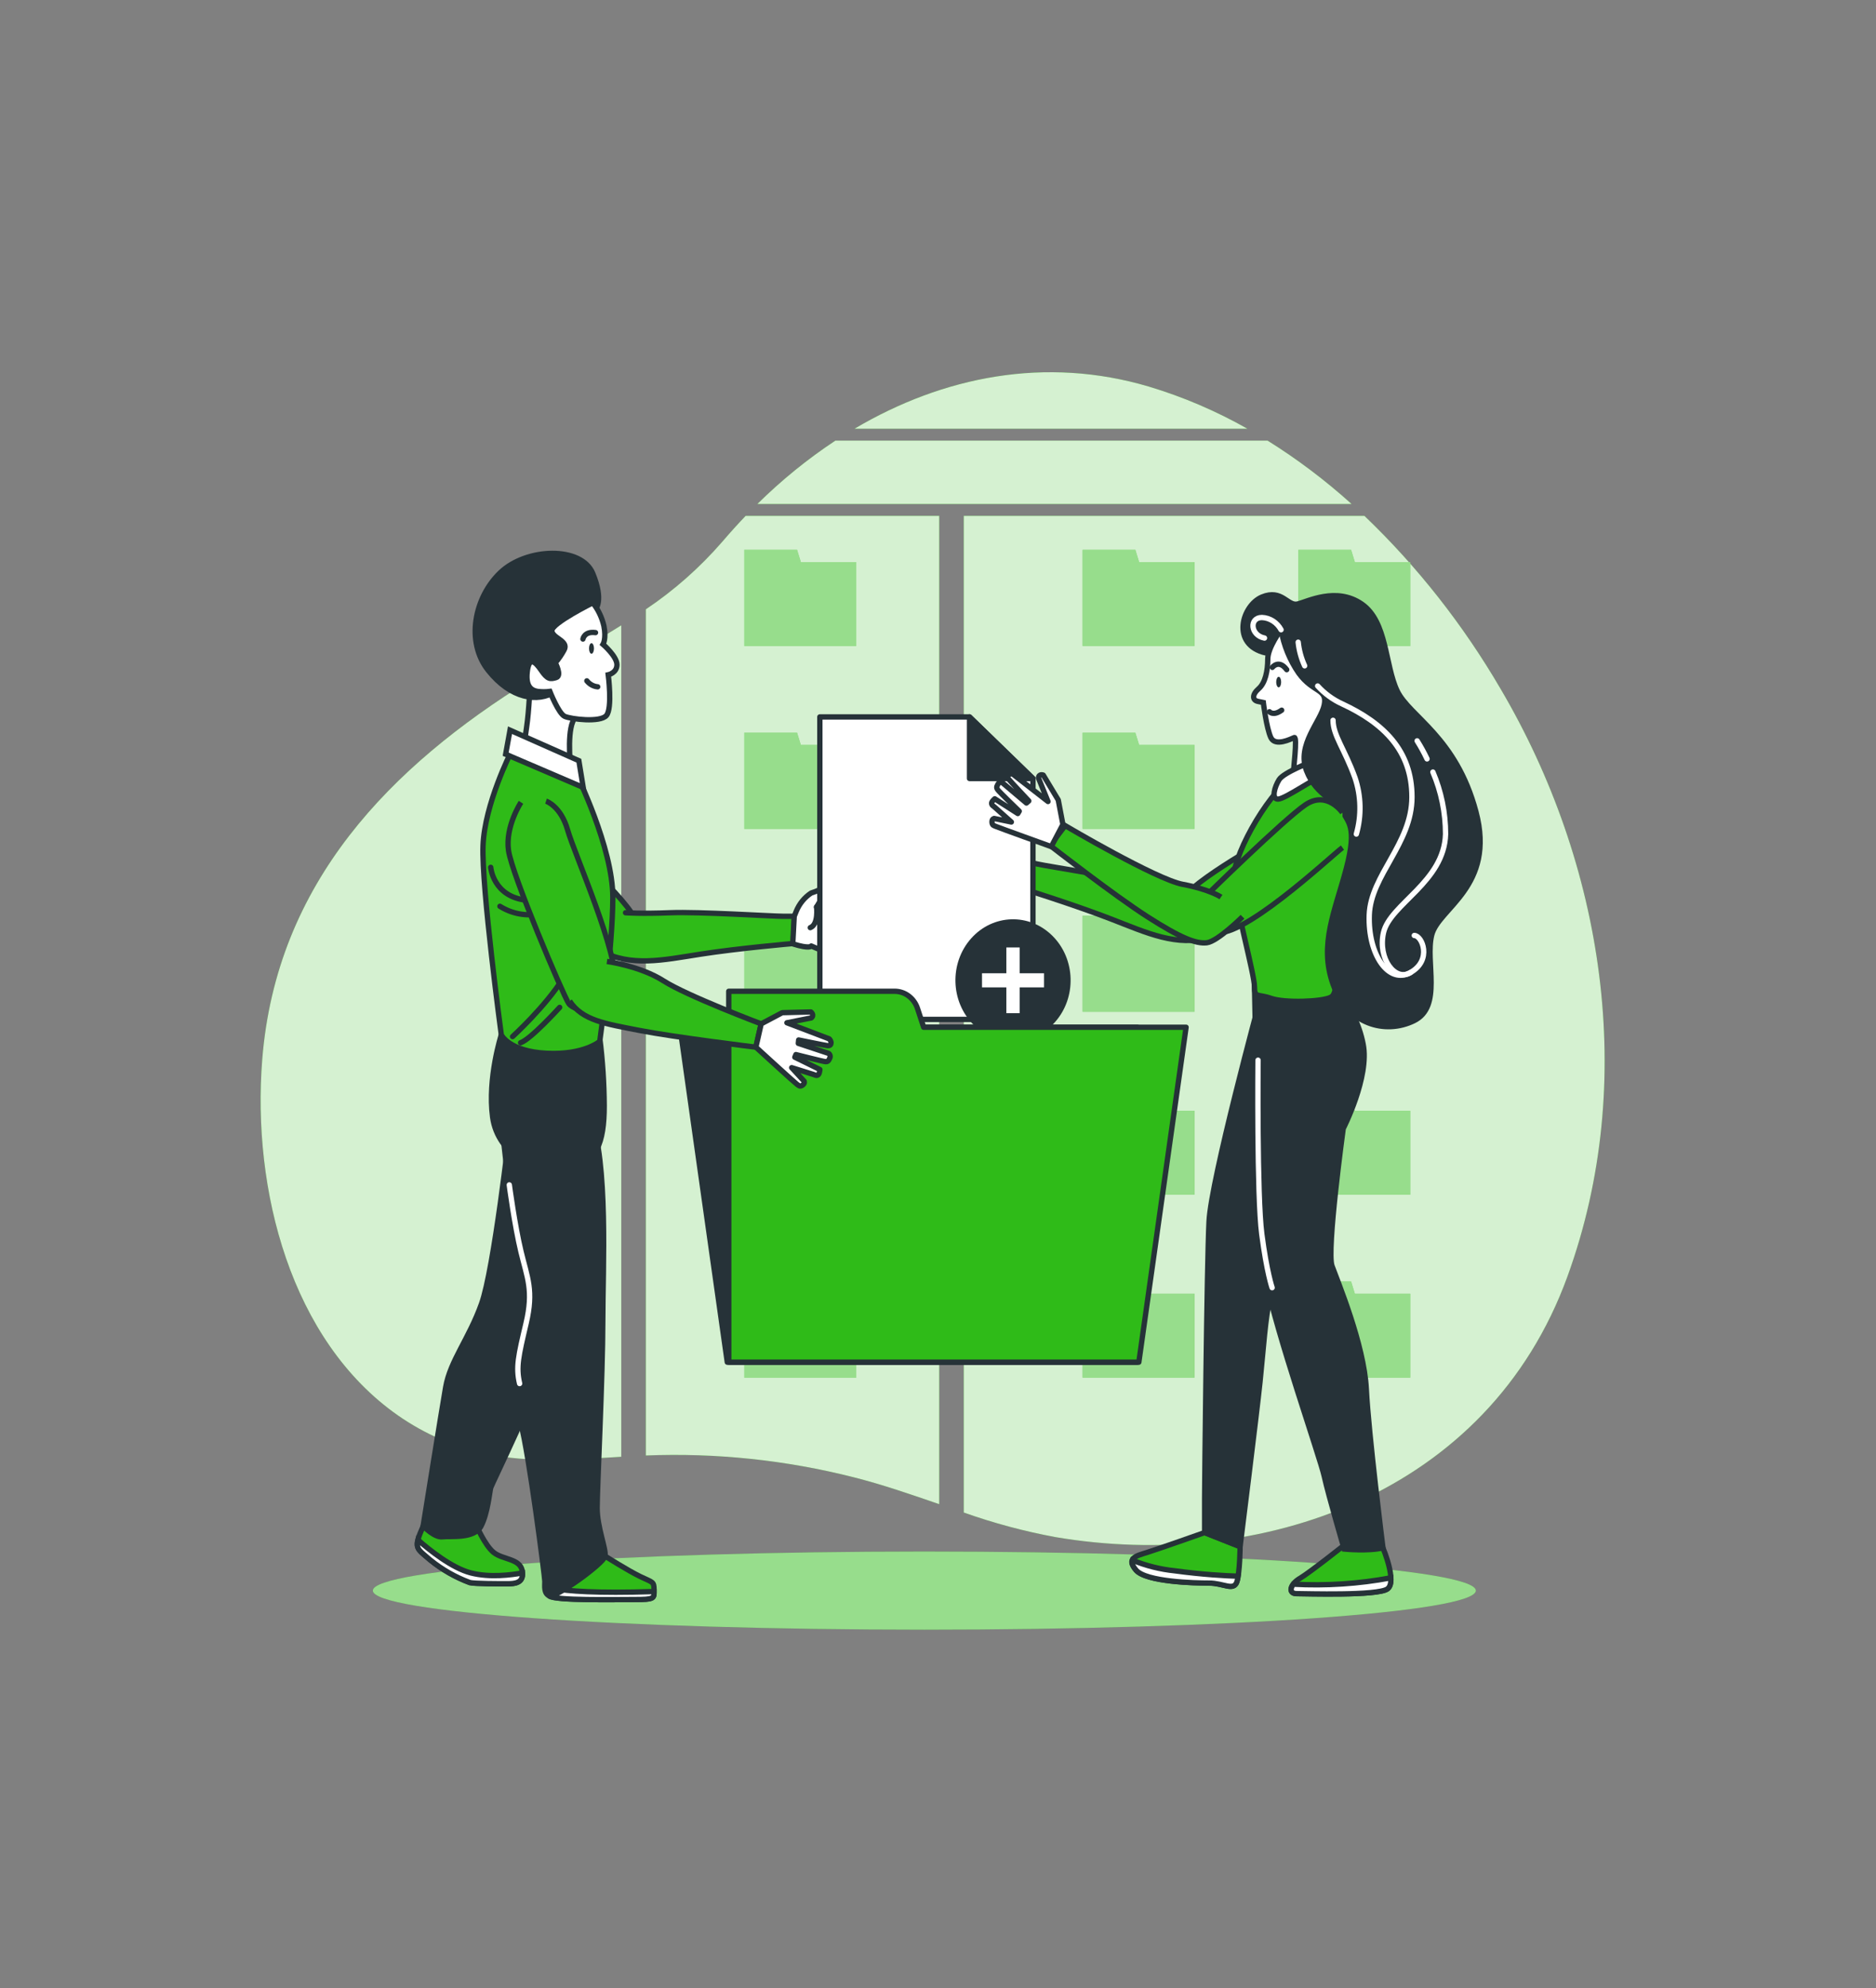 <svg width="352" height="373" viewBox="0 0 352 373" fill="none" xmlns="http://www.w3.org/2000/svg">
<rect x="0" y="0" width="352" height="373" fill="#808080" stroke="none"/>
<path d="M116.569 117.323C110.937 120.859 105.143 124.037 99.468 127.588C73.343 143.791 51.843 165.515 49.203 198.794C47.274 223.158 54.518 251.506 74.744 265.606C79.737 269.072 85.31 271.495 91.161 272.745C99.412 274.528 108.149 273.827 116.569 273.312V117.323Z" fill="#2FBB18"/>
<path d="M237.847 82.672H156.739C151.516 86.124 146.62 90.101 142.117 94.548H253.588C248.675 90.115 243.408 86.141 237.847 82.672Z" fill="#2FBB18"/>
<path d="M234.052 80.434C228.177 77.107 221.981 74.459 215.572 72.534C196.177 66.782 176.965 70.609 160.336 80.434H234.052Z" fill="#2FBB18"/>
<path d="M281.6 129.312C274.563 117.243 265.947 106.292 256.01 96.786H180.837V283.771C186.45 285.762 192.197 287.303 198.028 288.381C236.354 294.886 279.235 280.421 294.103 239.488C307.43 202.808 300.805 161.971 281.6 129.312Z" fill="#2FBB18"/>
<path d="M176.225 96.786H139.906C138.409 98.353 136.949 99.969 135.527 101.635C131.292 106.513 126.468 110.777 121.18 114.317V273.073C134.319 272.543 147.466 273.924 160.252 277.176C165.665 278.549 170.945 280.384 176.225 282.204V96.786Z" fill="#2FBB18"/>
<g opacity="0.8">
<path d="M116.569 117.323C110.937 120.859 105.143 124.037 99.468 127.588C73.343 143.791 51.843 165.515 49.203 198.794C47.274 223.158 54.518 251.506 74.744 265.606C79.737 269.072 85.31 271.495 91.161 272.745C99.412 274.528 108.149 273.827 116.569 273.312V117.323Z" fill="white"/>
<path d="M237.847 82.672H156.739C151.516 86.124 146.62 90.101 142.117 94.548H253.588C248.675 90.115 243.408 86.141 237.847 82.672Z" fill="white"/>
<path d="M234.052 80.434C228.177 77.107 221.981 74.459 215.572 72.534C196.177 66.782 176.965 70.609 160.336 80.434H234.052Z" fill="white"/>
<path d="M281.6 129.312C274.563 117.243 265.947 106.292 256.01 96.786H180.837V283.771C186.45 285.762 192.197 287.303 198.028 288.381C236.354 294.886 279.235 280.421 294.103 239.488C307.43 202.808 300.805 161.971 281.6 129.312Z" fill="white"/>
<path d="M176.225 96.786H139.906C138.409 98.353 136.949 99.969 135.527 101.635C131.292 106.513 126.468 110.777 121.18 114.317V273.073C134.319 272.543 147.466 273.924 160.252 277.176C165.665 278.549 170.945 280.384 176.225 282.204V96.786Z" fill="white"/>
</g>
<path d="M173.437 305.748C230.588 305.748 276.918 302.468 276.918 298.422C276.918 294.377 230.588 291.097 173.437 291.097C116.287 291.097 69.957 294.377 69.957 298.422C69.957 302.468 116.287 305.748 173.437 305.748Z" fill="#2FBB18"/>
<path opacity="0.5" d="M173.437 305.748C230.588 305.748 276.918 302.468 276.918 298.422C276.918 294.377 230.588 291.097 173.437 291.097C116.287 291.097 69.957 294.377 69.957 298.422C69.957 302.468 116.287 305.748 173.437 305.748Z" fill="white"/>
<path d="M149.558 103.164H139.652V105.455V118.905V121.195H160.66V105.455H150.262L149.558 103.164Z" fill="#2FBB18"/>
<path d="M149.558 137.48H139.652V139.771V153.221V155.511H160.66V139.771H150.262L149.558 137.48Z" fill="#2FBB18"/>
<path d="M149.558 171.796H139.652V174.086V187.537V189.827H160.66V174.086H150.262L149.558 171.796Z" fill="#2FBB18"/>
<path d="M149.558 206.112H139.652V208.403V221.853V224.143H160.66V208.403H150.262L149.558 206.112Z" fill="#2FBB18"/>
<path d="M149.558 240.428H139.652V242.719V256.169V258.459H160.66V242.719H150.262L149.558 240.428Z" fill="#2FBB18"/>
<path d="M213.03 103.164H203.132V105.455V118.905V121.195H224.132V105.455H213.734L213.03 103.164Z" fill="#2FBB18"/>
<path d="M254.214 105.455L253.51 103.164H243.612V105.455V118.905V121.195H264.612V105.455H254.214Z" fill="#2FBB18"/>
<path d="M213.03 137.48H203.132V139.771V153.221V155.511H224.132V139.771H213.734L213.03 137.48Z" fill="#2FBB18"/>
<path d="M253.51 171.796H243.612V174.086V187.537V189.827H264.612V174.086H254.214L253.51 171.796Z" fill="#2FBB18"/>
<path d="M253.51 137.48H243.612V139.771V153.221V155.511H264.612V139.771H254.214L253.51 137.48Z" fill="#2FBB18"/>
<path d="M213.03 171.796H203.132V174.086V187.537V189.827H224.132V174.086H213.734L213.03 171.796Z" fill="#2FBB18"/>
<path d="M213.03 206.112H203.132V208.403V221.853V224.143H224.132V208.403H213.734L213.03 206.112Z" fill="#2FBB18"/>
<path d="M253.51 206.112H243.612V208.403V221.853V224.143H264.612V208.403H254.214L253.51 206.112Z" fill="#2FBB18"/>
<path d="M213.03 240.428H203.132V242.719V256.169V258.459H224.132V242.719H213.734L213.03 240.428Z" fill="#2FBB18"/>
<path d="M253.51 240.428H243.612V242.719V256.169V258.459H264.612V242.719H254.214L253.51 240.428Z" fill="#2FBB18"/>
<g opacity="0.5">
<path d="M149.558 103.164H139.652V105.455V118.905V121.195H160.66V105.455H150.262L149.558 103.164Z" fill="white"/>
<path d="M149.558 137.48H139.652V139.771V153.221V155.511H160.66V139.771H150.262L149.558 137.48Z" fill="white"/>
<path d="M149.558 171.796H139.652V174.086V187.537V189.827H160.66V174.086H150.262L149.558 171.796Z" fill="white"/>
<path d="M149.558 206.112H139.652V208.403V221.853V224.143H160.66V208.403H150.262L149.558 206.112Z" fill="white"/>
<path d="M149.558 240.428H139.652V242.719V256.169V258.459H160.66V242.719H150.262L149.558 240.428Z" fill="white"/>
<path d="M213.03 103.164H203.132V105.455V118.905V121.195H224.132V105.455H213.734L213.03 103.164Z" fill="white"/>
<path d="M254.214 105.455L253.51 103.164H243.612V105.455V118.905V121.195H264.612V105.455H254.214Z" fill="white"/>
<path d="M213.03 137.48H203.132V139.771V153.221V155.511H224.132V139.771H213.734L213.03 137.48Z" fill="white"/>
<path d="M253.51 171.796H243.612V174.086V187.537V189.827H264.612V174.086H254.214L253.51 171.796Z" fill="white"/>
<path d="M253.51 137.48H243.612V139.771V153.221V155.511H264.612V139.771H254.214L253.51 137.48Z" fill="white"/>
<path d="M213.03 171.796H203.132V174.086V187.537V189.827H224.132V174.086H213.734L213.03 171.796Z" fill="white"/>
<path d="M213.03 206.112H203.132V208.403V221.853V224.143H224.132V208.403H213.734L213.03 206.112Z" fill="white"/>
<path d="M253.51 206.112H243.612V208.403V221.853V224.143H264.612V208.403H254.214L253.51 206.112Z" fill="white"/>
<path d="M213.03 240.428H203.132V242.719V256.169V258.459H224.132V242.719H213.734L213.03 240.428Z" fill="white"/>
<path d="M253.51 240.428H243.612V242.719V256.169V258.459H264.612V242.719H254.214L253.51 240.428Z" fill="white"/>
</g>
<path d="M93.963 154.459C93.963 154.459 93.329 159.062 95.427 162.21C97.525 165.358 112.83 178.548 114.196 179.309C115.562 180.07 121.433 178.443 119.659 173.415C117.885 168.387 104.995 157.749 102.411 154.87C99.827 151.99 97.419 152.408 97.419 152.408" fill="#2FBB18"/>
<path d="M93.963 154.459C93.963 154.459 93.329 159.062 95.427 162.21C97.525 165.358 112.83 178.548 114.196 179.309C115.562 180.07 121.433 178.443 119.659 173.415C117.885 168.387 104.995 157.749 102.411 154.87C99.827 151.99 97.419 152.408 97.419 152.408" stroke="#263238" stroke-miterlimit="10"/>
<path d="M117.371 171.244C117.371 171.244 120.306 171.461 125.755 171.244C131.204 171.028 144.834 171.908 146.932 171.908H149.044L148.839 177.018C148.839 177.018 138.561 177.906 131.437 179.018C124.312 180.129 118.441 181.464 112.569 178.354" fill="#2FBB18"/>
<path d="M117.371 171.244C117.371 171.244 120.306 171.461 125.755 171.244C131.204 171.028 144.834 171.908 146.932 171.908H149.044L148.839 177.018C148.839 177.018 138.561 177.906 131.437 179.018C124.312 180.129 118.441 181.464 112.569 178.354" stroke="#263238" stroke-linecap="round" stroke-linejoin="round"/>
<path d="M149.023 171.908L149.389 171.006C149.968 169.572 150.952 168.363 152.205 167.544C153.309 167.202 154.363 166.7 155.337 166.052L155.513 165.94C155.513 165.94 156.823 166.343 156.056 167.432C155.863 167.749 155.595 168.007 155.278 168.18C154.962 168.352 154.609 168.434 154.253 168.417L153.204 170.193L160.42 170.812C160.42 170.812 161.462 171.252 160.625 171.916C159.787 172.58 155.697 172.416 155.697 172.416L160.899 173.385C160.899 173.385 161.49 174.012 161.237 174.542C160.984 175.071 155.528 174.363 155.528 174.363L160.146 175.698C160.334 175.849 160.469 176.063 160.529 176.305C160.589 176.547 160.57 176.804 160.477 177.033C160.315 177.481 159.308 177.302 158.886 177.123C158.463 176.944 155.443 176.414 155.443 176.414L158.801 178.369C158.768 178.58 158.687 178.78 158.564 178.95C158.441 179.12 158.281 179.256 158.097 179.346C157.602 179.492 157.079 179.492 156.584 179.346L152.219 177.481C152.219 177.481 151.986 178.1 148.748 177.078L149.023 171.908Z" fill="white" stroke="#263238" stroke-linecap="round" stroke-linejoin="round"/>
<path d="M153.218 170.133C153.218 170.133 153.634 173.415 152.036 174.042L153.218 170.133Z" fill="white"/>
<path d="M153.218 170.133C153.218 170.133 153.634 173.415 152.036 174.042" stroke="#263238" stroke-linecap="round" stroke-linejoin="round"/>
<path d="M249.92 156.474C249.92 156.474 249.653 161.114 246.991 163.747C244.33 166.38 226.815 175.974 225.329 176.429C223.844 176.884 218.409 174.02 221.105 169.484C223.802 164.948 238.48 157.324 241.564 155.049C244.647 152.773 246.921 153.713 246.921 153.713" fill="#2FBB18"/>
<path d="M249.92 156.474C249.92 156.474 249.653 161.114 246.991 163.747C244.33 166.38 226.815 175.974 225.329 176.429C223.844 176.884 218.409 174.02 221.105 169.484C223.802 164.948 238.48 157.324 241.564 155.049C244.647 152.773 246.921 153.713 246.921 153.713" stroke="#263238" stroke-miterlimit="10"/>
<path d="M223.745 167.85C223.745 167.85 220.831 167.432 215.537 166.037C210.242 164.642 196.733 162.568 194.677 162.113L192.628 161.658L191.847 166.709C191.847 166.709 201.703 169.797 208.497 172.43C215.29 175.064 220.753 177.652 227.096 175.855" fill="#2FBB18"/>
<path d="M223.745 167.85C223.745 167.85 220.831 167.432 215.537 166.037C210.242 164.642 196.733 162.568 194.677 162.113L192.628 161.658L191.847 166.709C191.847 166.709 201.703 169.797 208.497 172.43C215.29 175.064 220.753 177.652 227.096 175.855" stroke="#263238" stroke-linecap="round" stroke-linejoin="round"/>
<path d="M192.629 161.651L192.446 160.688C192.148 159.156 191.41 157.76 190.334 156.69C189.318 156.106 188.383 155.378 187.553 154.527L187.412 154.377C187.412 154.377 186.046 154.489 186.602 155.69C186.728 156.042 186.94 156.352 187.216 156.589C187.491 156.827 187.821 156.982 188.172 157.041L188.876 159.01L181.695 158.055C181.695 158.055 180.583 158.264 181.28 159.092C181.977 159.92 185.99 160.636 185.99 160.636L180.71 160.472C180.71 160.472 180.006 160.95 180.154 161.531C180.302 162.113 185.786 162.591 185.786 162.591L181.013 162.897C180.799 163.003 180.625 163.182 180.518 163.405C180.411 163.628 180.377 163.882 180.421 164.128C180.506 164.605 181.527 164.642 181.97 164.56C182.414 164.478 185.49 164.612 185.49 164.612L181.822 165.799C181.812 166.009 181.85 166.219 181.932 166.411C182.014 166.603 182.138 166.771 182.294 166.903C182.749 167.153 183.26 167.266 183.772 167.231L188.405 166.343C188.405 166.343 188.517 167 191.882 166.701L192.629 161.651Z" fill="white" stroke="#263238" stroke-linecap="round" stroke-linejoin="round"/>
<path d="M188.862 159.01C188.862 159.01 187.827 162.136 189.263 163.091L188.862 159.01Z" fill="white"/>
<path d="M188.862 159.01C188.862 159.01 187.827 162.136 189.263 163.091" stroke="#263238" stroke-linecap="round" stroke-linejoin="round"/>
<path d="M193.818 191.252H153.831V134.504H181.914L193.818 146.059V191.252Z" fill="white" stroke="#263238" stroke-linecap="round" stroke-linejoin="round"/>
<path d="M181.914 134.504V146.059H193.818L181.914 134.504Z" fill="#263238" stroke="#263238" stroke-linecap="round" stroke-linejoin="round"/>
<path d="M197.93 191.789C202.03 187.192 201.836 179.944 197.498 175.601C193.161 171.257 186.321 171.462 182.222 176.059C178.123 180.655 178.316 187.903 182.654 192.246C186.992 196.59 193.831 196.385 197.93 191.789Z" fill="#263238"/>
<path d="M195.895 182.599H191.319V177.757H188.827V182.599H184.258V185.247H188.827V190.088H191.319V185.247H195.895V182.599Z" fill="white"/>
<path d="M213.403 255.565H136.463L127.593 192.729H213.403V255.565Z" fill="#263238" stroke="#263238" stroke-linecap="round" stroke-linejoin="round"/>
<path d="M173.311 192.729L172.156 189.208C171.846 188.265 171.267 187.447 170.499 186.868C169.731 186.289 168.811 185.978 167.869 185.978H136.738V255.565H213.685L222.548 192.729H173.311Z" fill="#2FBB18" stroke="#263238" stroke-linecap="round" stroke-linejoin="round"/>
<path d="M89.225 285.852C89.225 285.852 90.936 289.918 92.639 291.276C94.343 292.634 97.567 292.41 97.976 294.67C98.384 296.93 96.694 297.154 95.202 297.154C93.709 297.154 89.014 297.154 88.162 296.93C85.472 295.93 82.95 294.479 80.692 292.634C78.137 290.396 77.496 290.597 79.418 286.3C81.34 282.003 89.225 285.852 89.225 285.852Z" fill="#2FBB18" stroke="#263238" stroke-miterlimit="10"/>
<path d="M98.032 295.103C95.962 295.491 91.907 296.02 88.338 295.103C84.769 294.185 80.552 290.783 78.419 288.918C77.975 290.679 78.813 291 80.693 292.648C82.952 294.481 85.474 295.919 88.162 296.908C89.014 297.132 93.71 297.132 95.202 297.132C96.695 297.132 98.166 296.953 98.032 295.103Z" fill="white" stroke="#263238" stroke-miterlimit="10"/>
<path d="M95.624 212.013C95.624 212.013 92.695 238.049 90.351 244.606C88.007 251.163 84.473 255.311 83.621 260.272C82.769 265.233 79.397 286.293 79.397 286.293C79.397 286.293 81.509 288.531 83.023 288.329C84.536 288.128 88.993 288.784 90.274 286.293C91.555 283.801 91.872 279.772 92.083 279.094C92.294 278.415 101.235 260.086 103.396 252.849C105.558 245.613 112.4 215.728 112.189 212.11" fill="#263238"/>
<path d="M95.624 212.013C95.624 212.013 92.695 238.049 90.351 244.606C88.007 251.163 84.473 255.311 83.621 260.272C82.769 265.233 79.397 286.293 79.397 286.293C79.397 286.293 81.509 288.531 83.023 288.329C84.536 288.128 88.993 288.784 90.274 286.293C91.555 283.801 91.872 279.772 92.083 279.094C92.294 278.415 101.235 260.086 103.396 252.849C105.558 245.613 112.4 215.728 112.189 212.11" stroke="#263238" stroke-miterlimit="10"/>
<path d="M94.061 194.154C94.061 194.154 91.449 202.293 92.428 209.566C93.406 216.84 101.094 220.48 106.508 219.436C111.922 218.392 113.372 214.415 113.372 207.5C113.354 203.221 113.074 198.947 112.534 194.706C106.496 196.751 99.981 196.557 94.061 194.154Z" fill="#263238" stroke="#263238" stroke-miterlimit="10"/>
<path d="M95.863 141.158C95.863 141.158 90.935 150.856 90.633 158.644C90.33 166.433 94.061 194.154 94.061 194.154C94.061 194.154 95.532 197.272 102.566 197.615C109.598 197.959 112.534 195.377 112.534 195.377C112.534 195.377 114.984 177.712 114.984 168.357C114.984 159.003 108.12 145.149 108.12 145.149L95.863 141.158Z" fill="#2FBB18" stroke="#263238" stroke-miterlimit="10"/>
<path d="M92.076 162.725C92.076 162.725 92.506 168.208 98.764 168.895" stroke="#263238" stroke-linecap="round" stroke-linejoin="round"/>
<path d="M93.801 170.036C96.082 171.462 98.777 171.95 101.376 171.409" stroke="#263238" stroke-linecap="round" stroke-linejoin="round"/>
<path d="M96.173 194.482C96.173 194.482 102.425 188.775 105.663 183.516" stroke="#263238" stroke-linecap="round" stroke-linejoin="round"/>
<path d="M105.016 188.999C105.016 188.999 99.623 194.967 97.68 195.631" stroke="#263238" stroke-linecap="round" stroke-linejoin="round"/>
<path d="M99.454 128.312C99.454 128.312 99.292 133.161 98.807 136.451C98.321 139.741 98.152 141.128 98.152 141.128L107.142 144.761C107.142 144.761 106.318 138.182 107.466 135.406C108.112 133.925 108.554 132.352 108.775 130.737C108.775 130.737 105.832 123.112 102.728 122.59C99.623 122.068 99.454 128.312 99.454 128.312Z" fill="white" stroke="#263238" stroke-miterlimit="10"/>
<path d="M111.718 114.31C111.718 114.31 113.351 112.75 111.225 107.596C109.099 102.441 98.806 102.747 93.9 107.417C88.993 112.087 87.359 120.412 91.612 125.776C95.864 131.139 100.925 131.841 104.199 129.759C107.473 127.678 107.789 123.702 107.789 122.143C107.789 120.583 106.649 116.771 108.282 115.734C109.347 115.065 110.507 114.584 111.718 114.31Z" fill="#263238" stroke="#263238" stroke-miterlimit="10"/>
<path d="M94.878 141.501L109.43 147.738L108.613 142.717L95.695 136.995L94.878 141.501Z" fill="white" stroke="#263238" stroke-miterlimit="10"/>
<path d="M113.548 291.955C113.548 291.955 117.815 294.67 120.159 295.796C122.503 296.923 122.721 296.699 122.721 298.281C122.721 299.862 122.933 300.093 119.089 300.093C115.245 300.093 104.157 300.317 103.094 299.415C102.031 298.512 112.056 291.276 113.548 291.955Z" fill="#2FBB18" stroke="#263238" stroke-miterlimit="10"/>
<path d="M119.088 300.093C122.686 300.093 122.728 299.892 122.721 298.601C111.788 298.952 106.459 298.512 103.868 298.005C103.164 298.698 102.847 299.236 103.094 299.444C104.192 300.317 115.252 300.093 119.088 300.093Z" fill="white" stroke="#263238" stroke-miterlimit="10"/>
<path d="M111.232 113.094C111.232 113.094 103.551 116.906 103.551 118.316C103.551 119.726 106.818 120.218 105.839 121.956C105.374 122.818 104.822 123.623 104.192 124.358C104.192 124.358 105.494 126.783 104.354 127.126C103.213 127.469 102.721 127.469 101.538 125.738C100.355 124.008 99.25 123.142 98.926 126.089C98.602 129.036 99.904 129.55 100.883 129.722C101.643 129.818 102.411 129.818 103.171 129.722C103.171 129.722 104.811 133.877 105.952 134.399C107.092 134.922 112.654 135.615 113.794 134.228C114.935 132.84 114.125 126.604 114.125 126.604C114.125 126.604 115.759 126.261 115.759 124.701C115.759 123.142 113.147 120.889 113.147 120.889C113.147 120.889 113.794 119.852 113.309 117.428C112.94 115.833 112.23 114.35 111.232 113.094Z" fill="white" stroke="#263238" stroke-miterlimit="10"/>
<path d="M111.45 121.658C111.45 122.202 111.246 122.65 110.986 122.65C110.725 122.65 110.521 122.202 110.521 121.658C110.521 121.113 110.725 120.673 110.986 120.673C111.246 120.673 111.45 121.113 111.45 121.658Z" fill="#263238"/>
<path d="M109.38 119.89C109.38 119.89 109.62 118.398 111.739 118.689" stroke="#263238" stroke-linecap="round" stroke-linejoin="round"/>
<path d="M112.147 128.857C111.356 128.784 110.624 128.381 110.113 127.738" stroke="#263238" stroke-linecap="round" stroke-linejoin="round"/>
<path d="M94.336 212.461C94.336 212.461 95.828 228.06 97.743 234.841C99.658 241.622 99.665 244.539 99.025 250.44C98.384 256.341 96.251 261.742 97.743 267.165C99.236 272.589 102.228 295.797 102.228 296.699C102.228 297.602 102.01 298.937 103.08 299.415C104.15 299.892 113.316 293.312 113.534 291.955C113.752 290.597 112.042 286.531 112.042 282.913C112.042 279.295 113.105 258.124 113.105 247.956C113.105 237.788 114.175 218.339 110.76 209.298" fill="#263238"/>
<path d="M94.336 212.461C94.336 212.461 95.828 228.06 97.743 234.841C99.658 241.622 99.665 244.539 99.025 250.44C98.384 256.341 96.251 261.742 97.743 267.165C99.236 272.589 102.228 295.797 102.228 296.699C102.228 297.602 102.01 298.937 103.08 299.415C104.15 299.892 113.316 293.312 113.534 291.955C113.752 290.597 112.042 286.531 112.042 282.913C112.042 279.295 113.105 258.124 113.105 247.956C113.105 237.788 114.175 218.339 110.76 209.298" stroke="#263238" stroke-miterlimit="10"/>
<path d="M95.561 222.308C95.561 222.308 96.568 229.895 97.757 234.841C98.947 239.787 100.165 242.107 98.715 248.269C97.265 254.431 96.772 256.475 97.497 259.578" stroke="white" stroke-linecap="round" stroke-linejoin="round"/>
<path d="M226.026 287.538C226.026 287.538 217.297 290.627 215.22 291.268C213.143 291.91 211.27 292.372 213.143 294.573C215.016 296.774 224.161 296.998 226.857 296.998C229.553 296.998 231.433 298.534 232.052 296.774C232.672 295.013 232.679 290.164 232.679 290.164L226.026 287.538Z" fill="#2FBB18" stroke="#263238" stroke-miterlimit="10"/>
<path d="M232.32 295.722C229.997 295.647 225.611 295.416 220.422 294.707C217.697 294.43 215.02 293.758 212.467 292.708C212.277 293.148 212.467 293.738 213.171 294.588C215.044 296.789 224.189 297.013 226.885 297.013C229.582 297.013 231.461 298.549 232.081 296.789C232.191 296.442 232.271 296.085 232.32 295.722Z" fill="white" stroke="#263238" stroke-miterlimit="10"/>
<path d="M252.419 289.739C252.419 289.739 245.766 295.028 243.901 296.125C242.035 297.221 241.613 298.989 243.274 298.989C244.936 298.989 258.445 299.43 260.318 298.109C262.191 296.789 259.487 290.403 259.487 290.403C259.487 290.403 254.496 289.739 252.419 289.739Z" fill="#2FBB18" stroke="#263238" stroke-miterlimit="10"/>
<path d="M260.318 298.109C260.846 297.736 261.022 296.953 260.966 296.028C254.926 297.154 248.786 297.555 242.662 297.221C242 298.124 242.134 298.989 243.302 298.989C244.936 298.989 258.445 299.43 260.318 298.109Z" fill="white" stroke="#263238" stroke-miterlimit="10"/>
<path d="M236.417 187.522C236.417 187.522 227.265 221.211 226.857 229.141C226.449 237.071 226.026 279.176 226.026 281.153V287.538L232.679 290.179C232.679 290.179 235.798 265.255 236.417 259.31C237.037 253.364 237.459 246.755 238.29 243.644C239.121 240.533 240.782 227.978 241.409 225.367C242.035 222.756 243.485 211.715 243.07 199.16C242.655 186.605 237.874 184.434 236.417 187.522Z" fill="#263238" stroke="#263238" stroke-miterlimit="10"/>
<path d="M235.382 185.098C235.382 185.098 235.586 195.004 235.798 204.695C236.009 214.386 235.382 229.141 237.459 239.712C239.536 250.283 247.639 273.23 248.47 276.967C249.3 280.705 252.215 290.627 252.215 290.627C252.215 290.627 256.784 291.067 259.487 290.403C259.487 290.403 256.784 269 256.369 260.63C255.953 252.26 250.962 240.369 249.927 237.504C248.892 234.639 252.032 211.745 252.032 211.745C252.032 211.745 257.016 202.047 255.77 195.885C255.061 192.243 253.405 188.884 250.99 186.187C250.99 186.187 238.494 187.992 235.382 185.098Z" fill="#263238" stroke="#263238" stroke-miterlimit="10"/>
<path d="M236.051 198.906C236.051 198.906 235.812 224.36 236.755 231.558C237.698 238.757 238.691 241.592 238.691 241.592" stroke="white" stroke-linecap="round" stroke-linejoin="round"/>
<path d="M250.547 143.232C250.547 143.232 248.054 141.255 242.655 145.47C237.255 149.685 231.018 161.099 231.433 165.508C231.848 169.916 235.382 182.904 235.382 185.105C235.382 187.306 236.002 186.425 238.494 187.306C240.986 188.186 248.054 187.97 249.716 187.089C251.377 186.209 250.547 180.48 250.962 175.638C251.377 170.797 254.081 161.323 253.877 154.497C253.672 147.671 251.377 144.135 250.547 143.232Z" fill="#2FBB18" stroke="#263238" stroke-miterlimit="10"/>
<path d="M240.367 118.152C240.367 118.152 237.875 121.456 237.875 123.657C237.875 125.858 237.41 128.133 236.164 129.215C234.918 130.296 234.96 131.363 236.002 131.587L237.044 131.803C237.044 131.803 237.628 136.608 238.452 138.376C239.276 140.144 242.232 138.629 242.852 138.376C243.471 138.122 242.648 144.761 242.648 145.425C242.648 146.089 248.878 145.202 249.688 145.202C250.497 145.202 250.103 137.272 250.934 134.855C251.765 132.437 254.454 129.349 251.145 124.06C247.836 118.771 242.239 114.407 240.367 118.152Z" fill="white" stroke="#263238" stroke-miterlimit="10"/>
<path d="M239.458 127.969C239.458 128.513 239.663 128.954 239.923 128.954C240.184 128.954 240.388 128.513 240.388 127.969C240.388 127.424 240.184 126.977 239.923 126.977C239.663 126.977 239.458 127.424 239.458 127.969Z" fill="#263238"/>
<path d="M238.191 133.534C238.191 133.534 238.895 134.392 240.486 133.243" stroke="#263238" stroke-linecap="round" stroke-linejoin="round"/>
<path d="M238.733 125.209C238.733 125.209 239.944 123.635 241.43 125.641" stroke="#263238" stroke-linecap="round" stroke-linejoin="round"/>
<path d="M246.266 142.844C246.266 142.844 240.874 144.896 240.008 146.268C239.142 147.641 238.501 149.924 239.796 149.924C241.092 149.924 246.689 145.933 248.202 145.582C249.716 145.231 248.202 140.785 246.266 142.844Z" fill="white" stroke="#263238" stroke-miterlimit="10"/>
<path d="M240.367 118.152C240.881 121.097 242.017 123.882 243.69 126.298C246.393 130.028 249.096 129.162 248.47 132.266C247.843 135.369 243.274 139.726 245.147 144.605C247.019 149.484 251.173 150.327 252.004 152.311C252.835 154.295 254.707 154.952 252.63 162.882C250.554 170.812 247.435 177.19 250.131 184.68C252.827 192.17 259.903 194.147 265.302 191.506C270.702 188.865 267.379 180.495 268.632 175.429C269.885 170.364 280.685 166.403 276.939 152.303C273.194 138.204 264.472 134.467 262.155 129.618C259.839 124.769 260.29 116.63 255.51 113.325C250.73 110.02 245.323 112.885 243.457 113.325C241.592 113.765 240.543 110.46 236.804 112.004C233.066 113.549 230.835 120.956 237.508 122.508C238.209 120.887 239.177 119.412 240.367 118.152Z" fill="#263238" stroke="#263238" stroke-miterlimit="10"/>
<path d="M247.238 128.7C248.541 130.132 250.102 131.273 251.828 132.057C259.572 135.653 264.929 140.8 264.929 149.536C264.929 158.271 257.185 164.195 256.918 171.655C256.65 179.115 260.557 184.762 264.662 182.449C268.766 180.137 266.851 175.511 265.366 175.511" stroke="white" stroke-linecap="round" stroke-linejoin="round"/>
<path d="M243.584 120.486C243.743 122.026 244.153 123.526 244.795 124.918" stroke="white" stroke-linecap="round" stroke-linejoin="round"/>
<path d="M268.858 144.851C270.421 148.504 271.233 152.469 271.237 156.481C270.991 165.478 260.804 169.596 259.586 174.997C258.495 179.853 261.775 184.247 264.683 182.457" stroke="white" stroke-linecap="round" stroke-linejoin="round"/>
<path d="M265.901 138.995C266.586 140.082 267.207 141.213 267.759 142.382" stroke="white" stroke-linecap="round" stroke-linejoin="round"/>
<path d="M254.496 156.481C255.48 153.03 255.394 149.335 254.249 145.94C252.306 140.539 250.124 137.965 250.124 135.138" stroke="white" stroke-linecap="round" stroke-linejoin="round"/>
<path d="M240.367 118.152C240.002 117.479 239.481 116.915 238.855 116.513C238.228 116.111 237.515 115.884 236.783 115.854C234.354 115.854 234.594 119.196 237.262 119.711" stroke="white" stroke-linecap="round" stroke-linejoin="round"/>
<path d="M97.757 150.528C97.757 150.528 94.772 155.049 95.413 159.569C96.053 164.09 105.656 186.694 106.719 188.275C107.782 189.857 114.822 191.446 115.463 185.112C116.103 178.779 107.789 160.248 106.508 155.728C105.227 151.207 102.453 150.304 102.453 150.304" fill="#2FBB18"/>
<path d="M97.757 150.528C97.757 150.528 94.772 155.049 95.413 159.569C96.053 164.09 105.656 186.694 106.719 188.275C107.782 189.857 114.822 191.446 115.463 185.112C116.103 178.779 107.789 160.248 106.508 155.728C105.227 151.207 102.453 150.304 102.453 150.304" stroke="#263238" stroke-miterlimit="10"/>
<path d="M113.879 180.383C113.879 180.383 120.13 181.226 124.509 184.031C128.888 186.836 142.813 192.088 142.813 192.088L141.814 196.467C141.814 196.467 126.487 194.594 119.99 193.326C113.492 192.058 109.275 191.453 106.874 187.798" fill="#2FBB18"/>
<path d="M113.879 180.383C113.879 180.383 120.13 181.226 124.509 184.031C128.888 186.836 142.813 192.088 142.813 192.088L141.814 196.467C141.814 196.467 126.487 194.594 119.99 193.326C113.492 192.058 109.275 191.453 106.874 187.798" stroke="#263238" stroke-miterlimit="10"/>
<path d="M155.478 197.638L149.79 195.75L149.853 195.116C149.853 195.116 154.704 196.109 155.232 196.176C155.76 196.243 155.936 195.967 155.936 195.616C155.901 195.35 155.785 195.104 155.605 194.915L147.65 191.886L152.219 190.976C152.88 190.417 152.148 189.857 152.148 189.857L146.784 189.991L142.827 192.088L141.828 196.467C141.828 196.467 149.17 203.181 149.501 203.397C149.832 203.613 150.029 203.956 150.557 203.606C151.085 203.255 150.888 202.86 150.888 202.86L148.544 200.309L152.585 201.569C153.042 201.711 153.113 201.853 153.444 201.711C153.775 201.569 153.838 200.659 153.838 200.659L149.135 198.347L149.339 197.854C149.339 197.854 154.556 199.182 154.88 199.182C155.204 199.182 155.408 199.182 155.675 198.555C155.759 198.405 155.785 198.226 155.749 198.055C155.712 197.885 155.615 197.735 155.478 197.638Z" fill="white" stroke="#263238" stroke-linecap="round" stroke-linejoin="round"/>
<path d="M251.898 152.482C251.898 152.482 249.012 148.238 244.943 150.99C240.874 153.743 226.118 168.23 226.118 168.23C226.118 168.23 223.133 171.96 227.526 174.691C231.919 177.421 249.941 160.442 251.891 159.025" fill="#2FBB18"/>
<path d="M251.898 152.482C251.898 152.482 249.012 148.238 244.943 150.99C240.874 153.743 226.118 168.23 226.118 168.23C226.118 168.23 223.133 171.96 227.526 174.691C231.919 177.421 249.941 160.442 251.891 159.025" stroke="#263238" stroke-miterlimit="10"/>
<path d="M229.096 168.298C229.096 168.298 226.906 166.843 221.929 165.918C216.952 164.993 199.851 154.9 199.851 154.9L197.035 158.63C197.035 158.63 209.067 168.007 215.339 172.02C221.612 176.034 224.414 177.093 226.427 176.877C228.441 176.66 233.137 171.998 233.137 171.998" fill="#2FBB18"/>
<path d="M229.096 168.298C229.096 168.298 226.906 166.843 221.929 165.918C216.952 164.993 199.851 154.9 199.851 154.9L197.035 158.63C197.035 158.63 209.067 168.007 215.339 172.02C221.612 176.034 224.414 177.093 226.427 176.877C228.441 176.66 233.137 171.998 233.137 171.998" stroke="#263238" stroke-miterlimit="10"/>
<path d="M188.045 146.82L192.593 150.662L193.037 150.267C193.037 150.267 189.644 146.656 189.306 146.238C188.968 145.821 189.066 145.492 189.306 145.306C189.525 145.196 189.771 145.163 190.01 145.209L196.641 150.379L194.853 145.97C194.924 145.097 195.747 145.418 195.747 145.418L198.563 150.088L199.436 154.683L197.254 158.838C197.254 158.838 187.208 155.22 186.87 155.056C186.532 154.892 186.166 154.907 186.131 154.258C186.095 153.609 186.539 153.557 186.539 153.557L189.763 154.221L186.637 151.438C186.278 151.117 186.138 151.14 186.06 150.774C185.983 150.409 186.652 149.864 186.652 149.864L190.974 152.632L191.242 152.191C191.242 152.191 187.377 148.461 187.194 148.156C187.011 147.85 186.905 147.701 187.243 147.134C187.313 146.982 187.436 146.865 187.585 146.807C187.734 146.748 187.899 146.753 188.045 146.82Z" fill="white" stroke="#263238" stroke-linecap="round" stroke-linejoin="round"/>
</svg>
